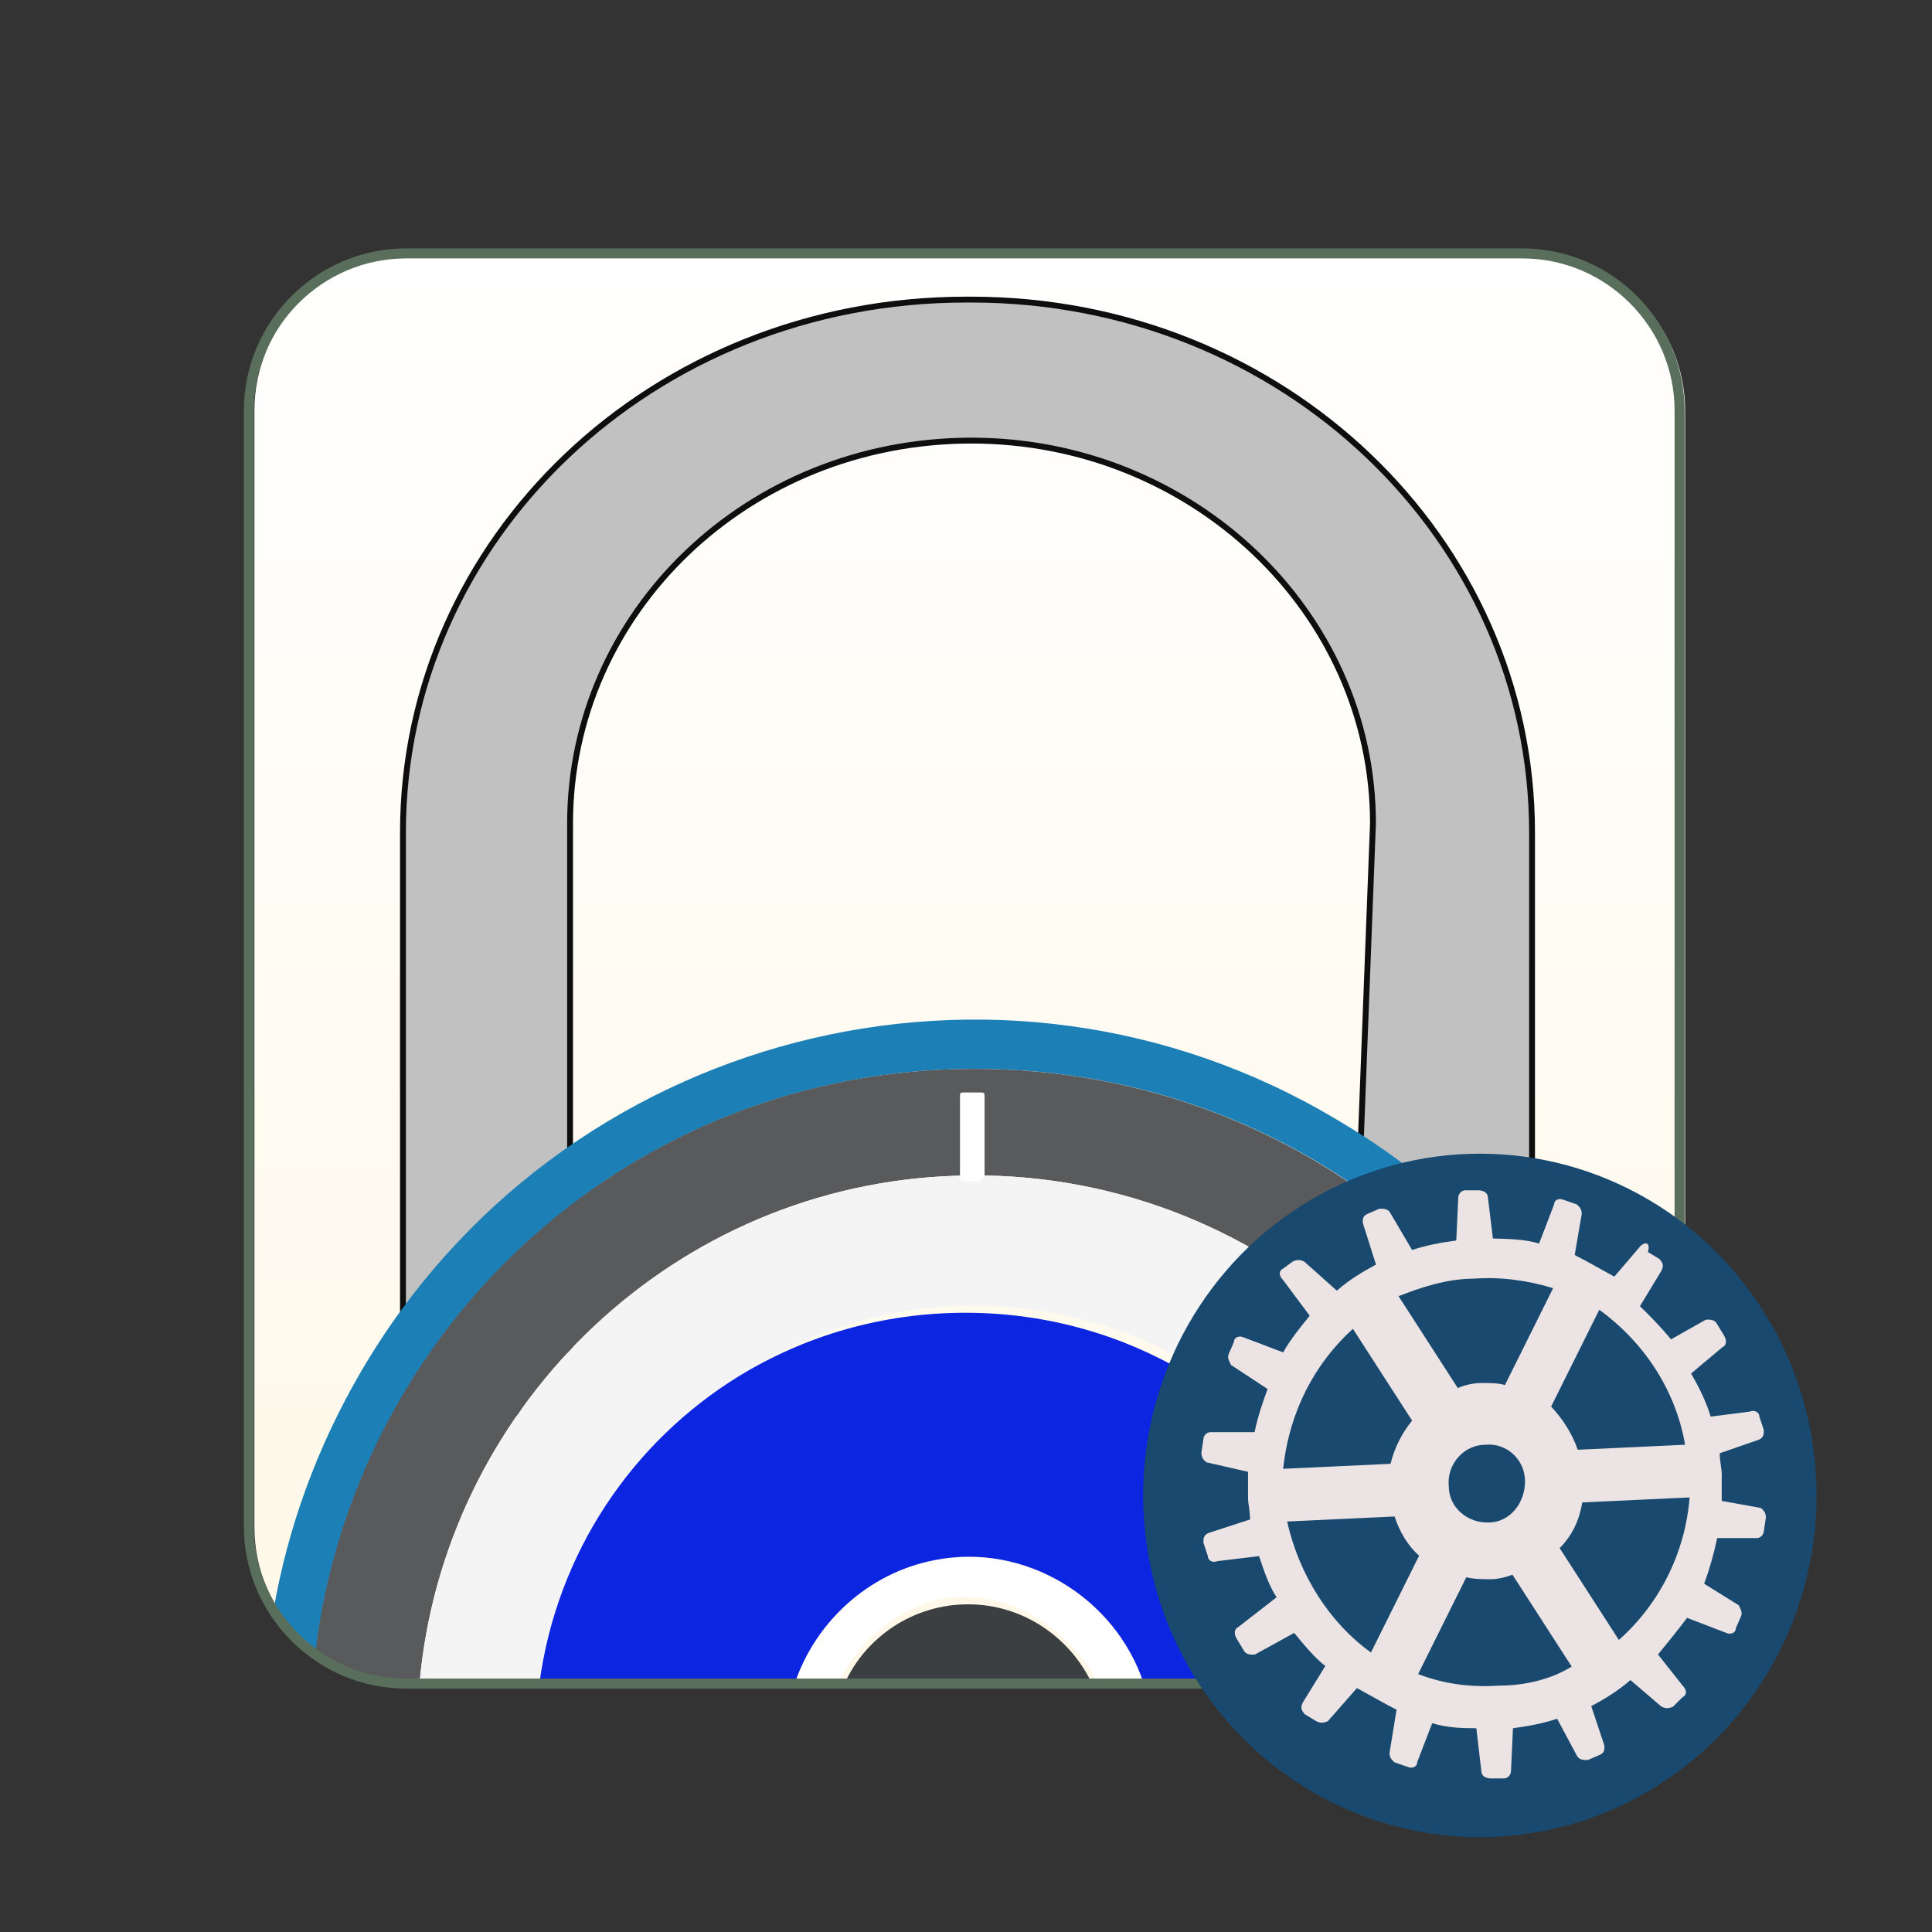 <?xml version="1.0" encoding="utf-8"?>
<!-- Generator: Adobe Illustrator 19.2.1, SVG Export Plug-In . SVG Version: 6.00 Build 0)  -->
<svg version="1.1" id="Layer_1" xmlns="http://www.w3.org/2000/svg" xmlns:xlink="http://www.w3.org/1999/xlink" x="0px" y="0px"
	 viewBox="0 0 385 385" style="enable-background:new 0 0 385 385;" xml:space="preserve">
<rect x="0" y="0" width="385" height="385" fill="#333333" stroke="none"/>
<style type="text/css">
	.st0{fill:url(#square_1_);}
	.st1{fill:#C1C1C1;stroke:#0E0E0E;stroke-width:1.17;stroke-miterlimit:10;}
	.st2{fill:#1C80B7;}
	.st3{fill:#595A5B;}
	.st4{fill:#F4F4F4;}
	.st5{fill:#0B25E0;}
	.st6{fill:#FFFFFF;}
	.st7{fill:#3C3F42;}
	.st8{fill:none;stroke:#5A6E5C;stroke-width:2;stroke-miterlimit:10;}
	.st9{fill:#19496E;}
	.st10{fill:#ECE3E4;}
</style>
<linearGradient id="square_1_" gradientUnits="userSpaceOnUse" x1="193.25" y1="334.5" x2="193.25" y2="49.4" gradientTransform="matrix(1 0 0 -1 0 385)">
	<stop  offset="0" style="stop-color:#FFFFFF"/>
	<stop  offset="1" style="stop-color:#FFF8E8"/>
</linearGradient>
<path id="square_16_" class="st0" d="M335.8,304.3c0,17.2-14.1,31.3-31.3,31.3H82c-17.3-0.1-31.3-14.1-31.3-31.3V81.8
	c0-17.2,14.1-31.3,31.3-31.3h222.5c17.2,0,31.3,14.1,31.3,31.3"/>
<g id="ent._manager_1_">
	<path class="st1" d="M305.3,263.6v-97.7c0-58.5-49.6-106.2-111.8-106.2h-0.9c-62.7,0-112.3,47.7-112.3,106.2v115.5h33.3V164.1
		c0-42.1,35.5-76.3,80-76.3l0,0c43.9,0,80,34.1,80,76.3l-3.7,96.3L305.3,263.6z"/>
	<g id="lock_1_">
		<g id="locked_1_">
			<g>
				<path class="st2" d="M266.2,223c-67.1-40-154.7-17.6-194.3,50.4c-8.8,15.1-14.6,31.2-17.4,47.5c2.2,3.5,5,6.4,8.4,8.8
					c7.7-65.5,63-116.7,131.4-116.7c67.5,0,122.1,48.9,131,113.5c3.4-3.3,6-7.4,7.6-11.9C324.8,277.6,301.8,243.9,266.2,223z"/>
				<path class="st3" d="M194.2,213c-68.4,0-123.7,51.2-131.4,116.7c5.1,3.6,11.3,5.8,18.1,5.8h2.7c4.7-53.8,48.7-98.1,104.5-101.1
					c60.1-3.3,111.8,41.5,117.3,101c7.7-0.5,14.6-3.8,19.8-8.9C316.3,261.9,261.7,213,194.2,213z"/>
				<path class="st4" d="M188.1,234.4c-55.8,3-99.8,47.3-104.5,101.1h23.9c3.5-26,18.5-48.2,39.8-61.2c12.2-8.1,26.6-13.1,42.1-14
					c45-2.4,84.6,30.3,89.9,75.3h23.9c0.7,0,1.4,0,2.1-0.1C299.9,275.9,248.3,231.1,188.1,234.4z"/>
				<path class="st5" d="M192.4,261.6c-16.6,0-32,4.6-45.1,12.6c-21.3,13.1-36.3,35.2-39.8,61.2h50.9c4.1-12.1,14.5-21.9,27.8-24.5
					c18-3.6,36,7.4,41.7,24.5h49.4C271.6,293.5,235.9,261.6,192.4,261.6z"/>
				<path class="st6" d="M186.2,311c-13.2,2.5-23.6,12.3-27.8,24.5h8.6c2.2-4.7,5.6-8.9,9.9-12c3-2.2,6.5-3.9,10.2-4.8
					c12.8-2.5,26,5.1,31.7,16.8h9C222.2,318.5,204.2,307.5,186.2,311z"/>
				<path class="st7" d="M192.9,319.7c-10.9,0-20.4,6.5-24.6,15.8h49.3C213.2,326.2,203.8,319.7,192.9,319.7z"/>
			</g>
			<path class="st6" d="M195.2,235.4h-2.9c-1,0-1,0-1-1v-15.7c0-1,0-1,1-1h2.9c1,0,1,0,1,1v15.7L195.2,235.4z"/>
		</g>
	</g>
</g>
<path id="square_17_" class="st8" d="M303.4,335.5H80.9c-17.2,0-31.3-14.1-31.3-31.3V81.8c0-17.2,14.1-31.3,31.3-31.3h222.5
	c17.2,0,31.3,14.1,31.3,31.3v222.5C334.7,321.5,320.6,335.5,303.4,335.5z"/>
<g id="Layer_3_1_">
	<g id="Gear_1_">
		<ellipse class="st9" cx="294.9" cy="298" rx="67.1" ry="68.1"/>
		<path class="st10" d="M327,248.2l-5.3,6.2c-2.6-1.4-5.3-3-7.9-4.3l1.4-8.2c0-0.9-0.4-1.4-1-1.9l-2.6-0.9c-0.9-0.4-1.9,0-1.9,0.9
			l-3,7.8c-3-0.9-6.2-0.9-9.2-1l-1-8.2c0-0.9-0.9-1.4-1.9-1.4H292c-0.9,0-1.4,0.9-1.4,1.4l-0.4,8.6c-3,0.4-6.2,1-8.8,1.9l-4.3-7.3
			c-0.4-0.9-1.4-1-2.3-0.9l-2.3,1c-0.9,0.4-1,1-0.9,1.9l2.6,8.2c-2.6,1.4-5.3,3-7.8,5.2l-6.5-5.8c-0.9-0.4-1.4-0.4-2.3,0l-1.9,1.4
			c-0.9,0.4-0.9,1.4,0,2.3l5.3,7.1c-1.9,2.3-3.9,4.8-5.3,7.3l-7.9-3c-0.9-0.4-1.9,0-1.9,0.9l-1,2.3c-0.4,0.9,0,1.4,0.4,2.3l7.3,4.8
			c-1,2.7-1.9,5.3-2.6,8.6l0,0h-8.8c-0.9,0-1.4,0.9-1.4,1.4l-0.4,2.7c0,0.9,0.4,1.4,1,1.9l8.3,1.9c0,1.4,0,3,0,5.2
			c0,1,0.4,2.7,0.4,4.3l0,0l-8.3,2.7c-0.9,0.4-1,1-1,1.9l0.9,2.7c0,0.9,1,1.4,1.9,1l8.3-1c0.9,2.7,1.9,5.8,3.5,8.2l-7.6,5.9
			c-0.9,0.4-0.9,1.4-0.4,2.3l1.4,2.3c0.4,0.9,1.4,1,2.3,0.9l7.8-4.3c1.9,2.3,3.9,4.8,6.2,6.6l-4.5,7.3c-0.4,0.9-0.4,1.4,0.4,2.3
			l2.3,1.4c0.9,0.4,1.4,0.4,2.3,0l5.8-6.6c2.6,1.4,5.3,3,7.9,4.3l-1.4,8.6c0,0.9,0.4,1.4,1,1.9l2.6,0.9c0.9,0.4,1.9,0,1.9-0.9l3-7.8
			c3,0.9,5.8,1,8.8,1l1,8.6c0,0.9,0.9,1.4,1.9,1.4h2.6c0.9,0,1.4-0.9,1.4-1.4l0.4-8.6c3-0.4,6.2-1,8.8-1.9l3.9,7.3
			c0.4,0.9,1.4,1,2.3,0.9l2.3-1c0.9-0.4,1-1,0.9-1.9l-2.6-7.8c2.6-1.4,5.3-3,7.8-5.2l6.2,5.3c0.9,0.4,1.4,0.4,2.3,0l1.9-1.9
			c0.9-0.4,0.9-1.4,0-2.3l-4.9-6.2c1.9-2.3,3.9-4.8,5.8-7.3l7.8,3c0.9,0.4,1.9,0,1.9-0.9l1-2.3c0.4-0.9,0-1.4-0.4-2.3l-6.9-4.3
			c1-2.7,1.9-5.8,2.6-9.1h7.9c0.9,0,1.4-0.9,1.4-1.4l0.4-2.7c0-0.9-0.4-1.4-1-1.9l-7.8-1.4c0-1.4,0-3.5,0-5.2c0-1.4-0.4-2.7-0.4-4.3
			l7.8-2.7c0.9-0.4,1-1,1-1.9l-0.9-2.7c0-0.9-1-1.4-1.9-1l-7.8,1c-0.9-3-2.3-5.8-3.9-8.6l6.2-5.2c0.9-0.4,0.9-1.4,0.4-2.3l-1.4-2.3
			c-0.4-0.9-1.4-1-2.3-0.9l-6.9,3.9c-1.9-2.3-4.3-4.8-6.2-6.6l4.3-7.1c0.4-0.9,0.4-1.4-0.4-2.3l-2.3-1.4
			C328.9,247.5,327.9,247.5,327,248.2z M293.8,254.8c5.3-0.4,10.8,0.4,15.7,1.9l-9.6,19.3c-1.4-0.4-3-0.4-4.5-0.4
			c-1.9,0-3.5,0.4-4.9,1l-11.8-18.3C283,256.6,288.3,254.8,293.8,254.8z M322.6,326.8l-11.8-18.3c2.3-2.3,3.9-5.3,4.5-9.1l21.4-1
			C335.8,309.7,330.5,319.8,322.6,326.8z M269.6,264.8l11.8,18.3c-1.9,2.3-3.5,5.3-4.3,8.6l-21.4,1
			C256.9,281.3,262,271.7,269.6,264.8z M288.7,296.1c-0.4-4.3,3-8.2,7.3-8.2c4.3-0.4,7.9,3,7.9,7.3s-3,8.2-7.3,8.2
			C292.5,303.5,288.7,300.5,288.7,296.1z M256.5,303.2l21.4-1c1,3,2.6,5.8,4.9,7.8l-9.6,19.3C265.1,323.5,258.9,314,256.5,303.2z
			 M298.7,335.9c-5.8,0.4-11.2-0.4-16.1-2.3l9.6-19.3c1.4,0.4,3.5,0.4,4.9,0.4s3-0.4,4.3-0.9l11.8,18.3
			C309.2,334.6,304,335.9,298.7,335.9z M335.8,287.9l-21.4,1c-1-3-3-6.2-5.3-8.6l9.6-19.3C327.5,267.4,333.9,276.9,335.8,287.9z"/>
	</g>
</g>
</svg>
